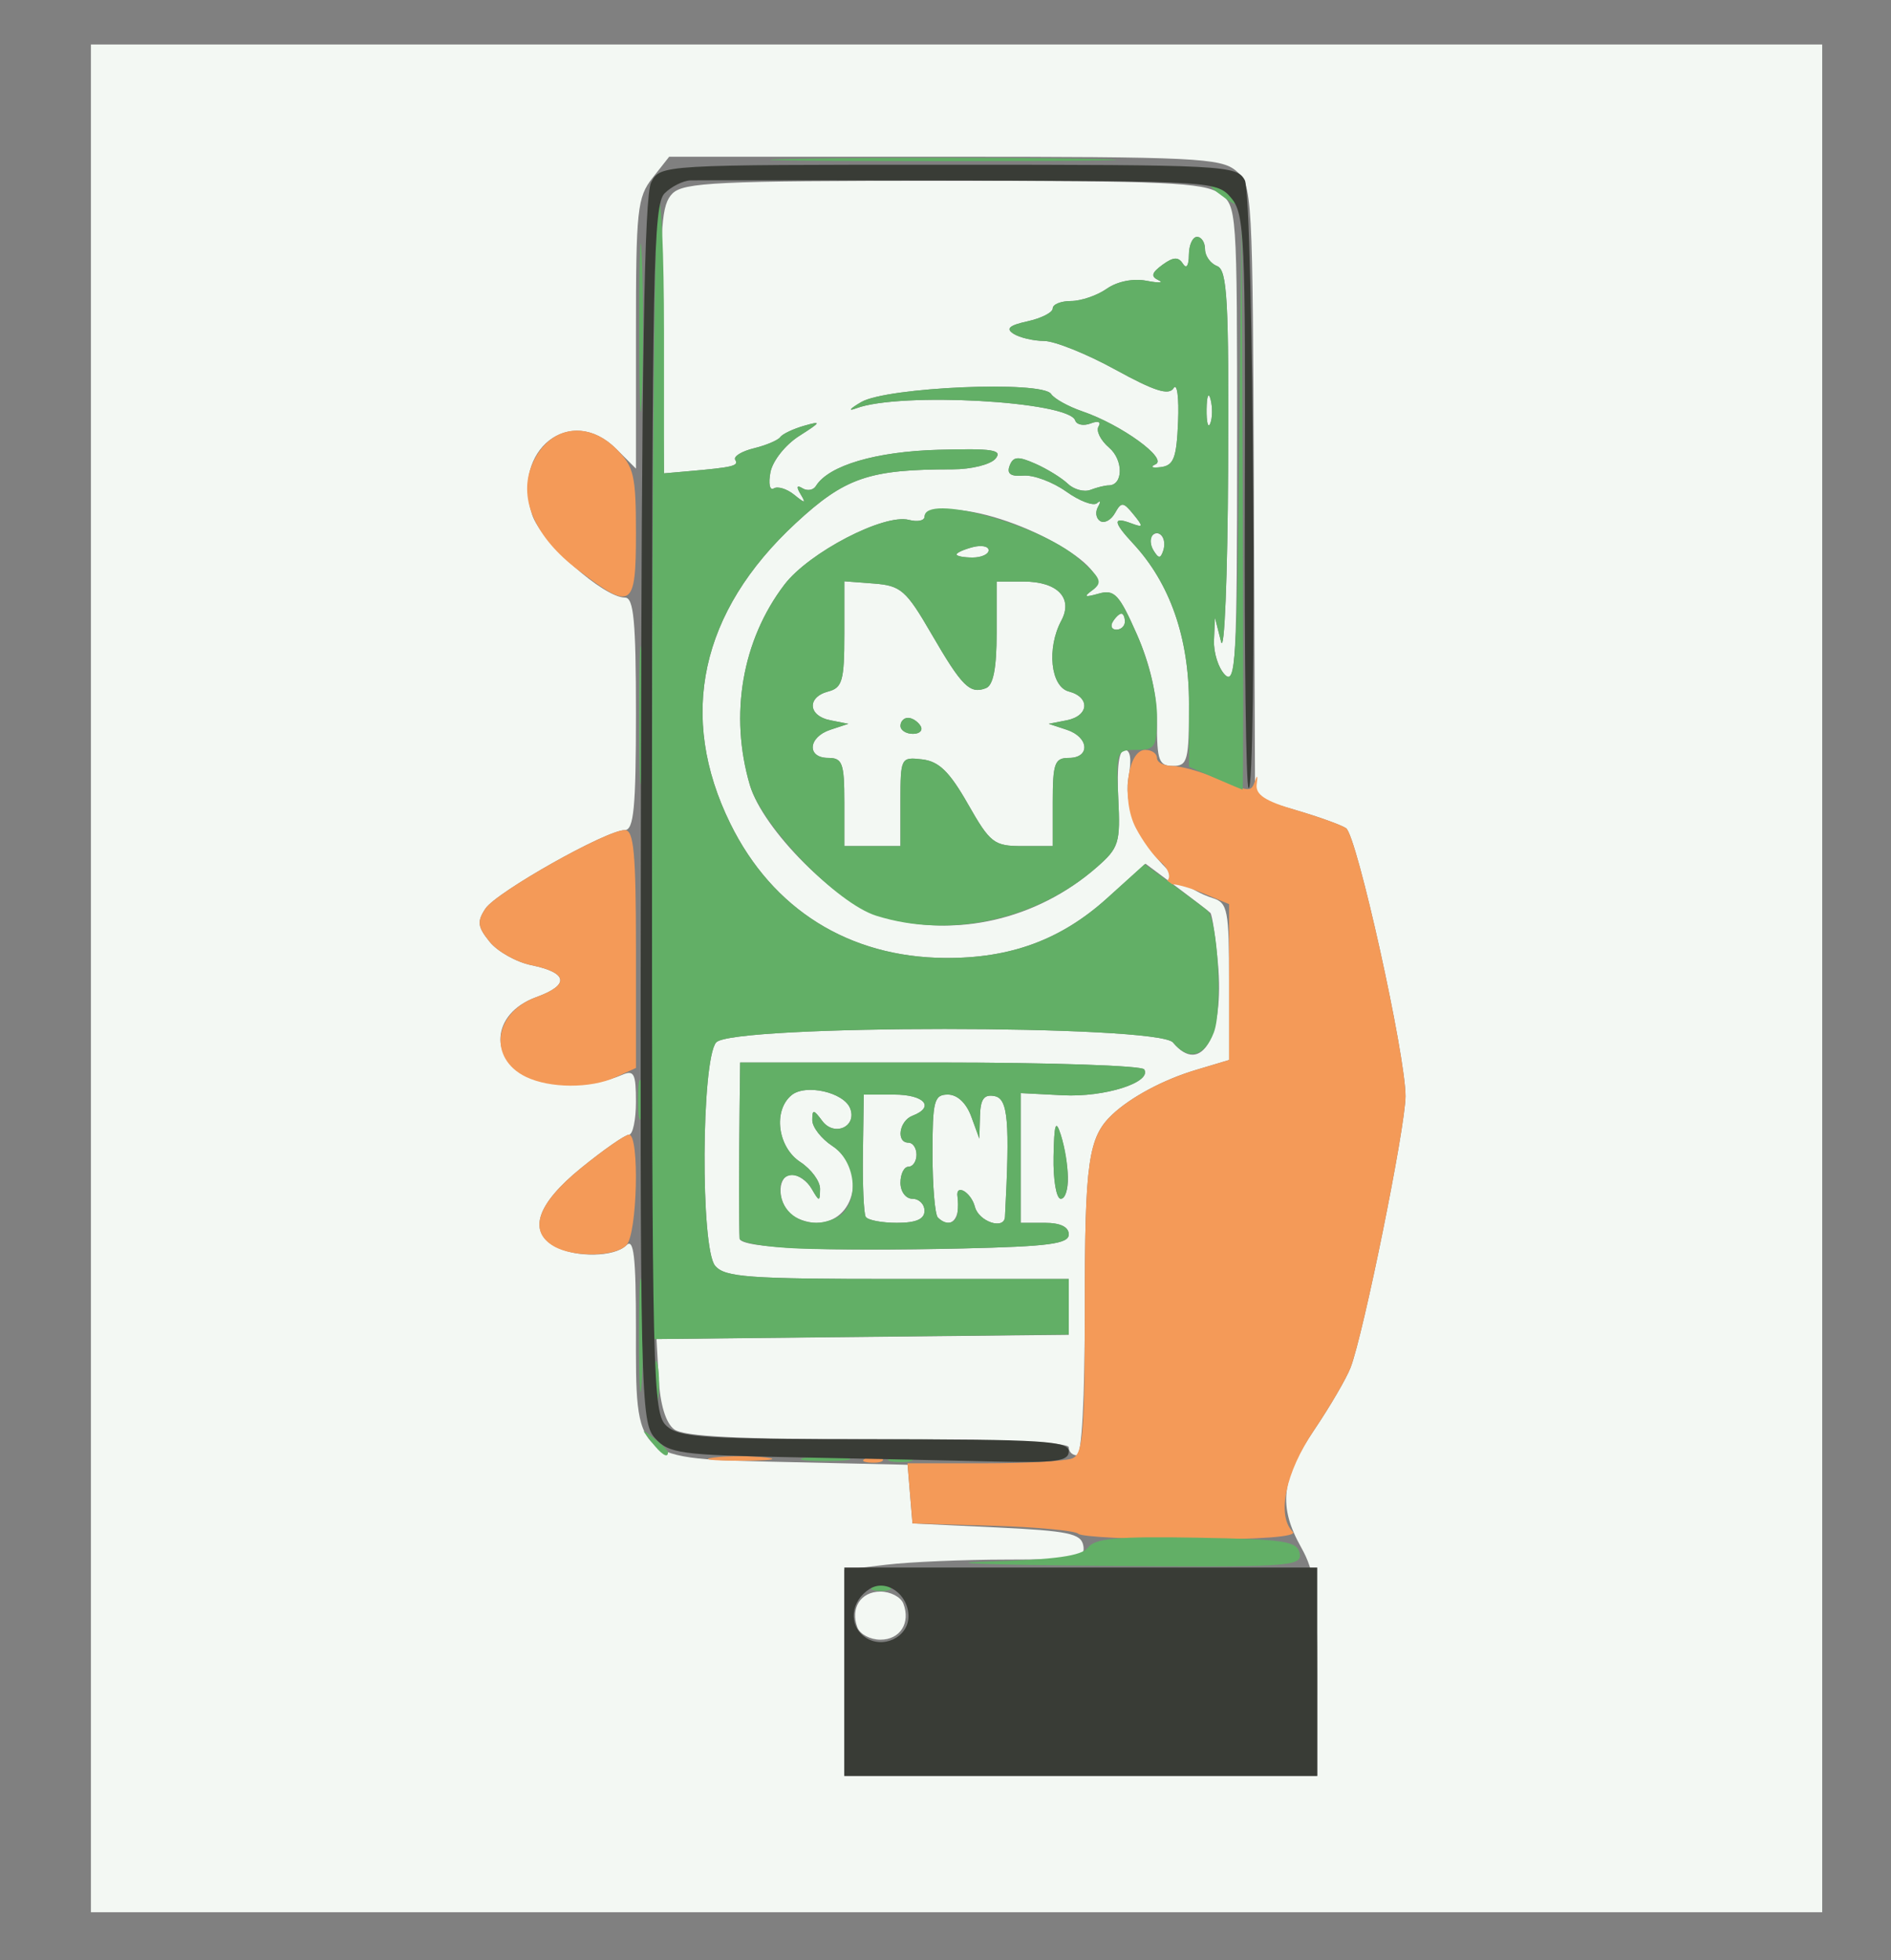<?xml version="1.0" encoding="UTF-8" standalone="no"?>
<!-- Created with Inkscape (http://www.inkscape.org/) -->

<svg
   version="1.1"
   id="svg1"
   width="247"
   height="256"
   viewBox="0 0 247 256"
   xml:space="preserve"
   xmlns="http://www.w3.org/2000/svg"
   xmlns:svg="http://www.w3.org/2000/svg"><rect x="0" y="0" width="247" height="256" fill="#808080" stroke="none"/><defs
     id="defs1" /><g
     id="g10"
     transform="translate(0,-0.438)"><path
       style="fill:#f3f8f3"
       d="M 11.875,128.219 V 6.25 H 124.945 238.014 V 128.219 250.188 H 124.945 11.875 Z m 160.182,91.116 c 0,-11.114 -0.311,-13.609 -2.094,-16.783 -3.021,-5.379 -2.629,-8.942 1.687,-15.337 2.079,-3.081 4.222,-6.753 4.762,-8.159 1.707,-4.45 7.161,-31.374 7.176,-35.431 0.021,-5.338 -6.353,-34.069 -7.769,-35.02 -0.63,-0.423 -3.561,-1.48 -6.515,-2.348 l -5.369,-1.579 -0.154,-40.053 c -0.151,-39.218 -0.2,-40.091 -2.337,-41.885 -1.986,-1.667 -5.423,-1.832 -38.11,-1.832 H 87.407 l -2.17,2.759 c -2,2.542 -2.17,4.138 -2.17,20.368 v 17.609 l -2.57,-2.57 c -5.958,-5.958 -13.77,0.153 -10.985,8.593 1.174,3.558 9.32,10.823 12.134,10.823 1.13,0 1.42,3.1 1.42,15.181 0,12.258 -0.28,15.181 -1.454,15.181 -2.398,0 -16.764,8.093 -18.204,10.255 -1.121,1.684 -1.033,2.382 0.549,4.336 1.037,1.28 3.488,2.656 5.446,3.056 4.793,0.98 5.041,2.582 0.647,4.171 -5.968,2.158 -6.303,8.273 -0.583,10.642 3.053,1.265 8.232,1.053 11.767,-0.481 1.577,-0.684 1.832,-0.195 1.832,3.505 0,2.365 -0.408,4.3 -0.906,4.3 -0.498,0 -3.325,1.968 -6.282,4.373 -5.799,4.717 -6.973,8.309 -3.351,10.247 2.734,1.463 7.739,1.37 9.282,-0.173 0.977,-0.977 1.256,1.44 1.256,10.877 0,17.381 -0.459,16.975 19.741,17.433 l 15.74,0.357 0.319,3.831 0.319,3.831 10.982,0.523 c 9.38,0.447 11.033,0.791 11.331,2.356 0.314,1.644 -0.708,1.833 -9.935,1.841 -5.656,0.005 -12.758,0.306 -15.781,0.669 l -5.496,0.66 v 13.464 13.464 h 30.885 30.885 z m -60.054,-6.313 c -0.971,-2.53 0.416,-4.711 2.996,-4.711 1.316,0 2.665,0.707 2.996,1.57 0.971,2.53 -0.416,4.711 -2.996,4.711 -1.316,0 -2.665,-0.707 -2.996,-1.57 z m 27.599,-23.556 c 0,-0.669 -9.007,-1.047 -24.927,-1.047 -18.334,0 -25.377,-0.346 -26.631,-1.309 -1.083,-0.832 -1.812,-3.217 -1.998,-6.543 l -0.293,-5.235 26.924,-0.279 26.924,-0.279 v -3.647 -3.647 h -22.381 c -19.546,0 -22.563,-0.219 -23.818,-1.732 -1.912,-2.306 -1.799,-26.824 0.135,-29.154 1.947,-2.346 57.727,-2.344 59.674,0.002 3.703,4.461 6.741,-0.893 5.872,-10.347 -0.312,-3.387 -0.755,-6.348 -0.986,-6.579 -0.231,-0.231 -2.232,-1.771 -4.446,-3.422 l -4.026,-3.002 -5.018,4.511 c -6.045,5.435 -12.626,7.861 -21.158,7.799 -12.541,-0.091 -22.536,-6.339 -28.047,-17.533 -6.907,-14.031 -3.934,-27.704 8.533,-39.247 6.451,-5.973 9.556,-7.038 20.504,-7.038 2.44,0 4.959,-0.629 5.596,-1.397 0.953,-1.148 -0.375,-1.354 -7.462,-1.158 -8.177,0.227 -14.345,2.051 -16.002,4.732 -0.339,0.549 -1.128,0.682 -1.753,0.295 -0.745,-0.46 -0.831,-0.196 -0.25,0.768 0.747,1.24 0.616,1.251 -0.839,0.072 -0.949,-0.769 -2.149,-1.137 -2.667,-0.817 -0.518,0.32 -0.71,-0.627 -0.428,-2.105 0.287,-1.503 1.95,-3.601 3.775,-4.761 2.85,-1.812 2.931,-1.98 0.644,-1.328 -1.44,0.41 -2.853,1.081 -3.141,1.49 -0.288,0.41 -1.838,1.067 -3.445,1.46 -1.607,0.393 -2.702,1.072 -2.432,1.507 0.489,0.792 -0.267,0.974 -6.162,1.49 L 86.731,62.261 86.445,44.825 C 86.201,30.001 86.408,27.138 87.828,25.718 c 1.46,-1.46 5.918,-1.67 35.388,-1.67 28.823,0 34.056,0.237 36.045,1.63 2.317,1.623 2.327,1.768 2.327,33.053 0,27.932 -0.174,31.249 -1.57,29.853 -0.864,-0.864 -1.515,-2.9 -1.447,-4.524 l 0.124,-2.954 0.799,3.141 c 0.44,1.727 0.855,-8.469 0.923,-22.659 0.106,-22.045 -0.105,-25.888 -1.447,-26.402 -0.864,-0.331 -1.57,-1.324 -1.57,-2.206 0,-0.882 -0.471,-1.603 -1.047,-1.603 -0.576,0 -1.054,1.06 -1.063,2.356 -0.01,1.425 -0.323,1.874 -0.792,1.136 -0.581,-0.914 -1.248,-0.874 -2.657,0.156 -1.428,1.044 -1.552,1.529 -0.517,2.011 0.75,0.35 0.05,0.383 -1.556,0.075 -1.756,-0.337 -3.832,0.078 -5.206,1.041 -1.257,0.88 -3.358,1.601 -4.67,1.601 -1.311,0 -2.384,0.434 -2.384,0.964 0,0.53 -1.476,1.288 -3.28,1.684 -2.413,0.53 -2.897,0.963 -1.832,1.638 0.796,0.504 2.587,0.924 3.978,0.933 1.392,0.009 5.585,1.695 9.319,3.748 5.11,2.809 6.991,3.404 7.607,2.408 0.45,-0.728 0.711,1.242 0.581,4.377 -0.199,4.78 -0.568,5.74 -2.285,5.949 -1.129,0.137 -1.426,-0.028 -0.662,-0.369 1.66,-0.74 -4.468,-5.179 -9.55,-6.917 -1.844,-0.63 -3.686,-1.655 -4.094,-2.276 -1.159,-1.764 -21.436,-0.898 -24.79,1.058 -1.504,0.877 -1.792,1.243 -0.641,0.812 5.735,-2.143 27.744,-0.922 28.58,1.586 0.191,0.572 1.1,0.751 2.021,0.397 0.974,-0.374 1.406,-0.208 1.033,0.396 -0.353,0.571 0.267,1.816 1.377,2.766 1.894,1.621 1.855,4.927 -0.058,4.927 -0.467,0 -1.534,0.263 -2.37,0.584 -0.837,0.321 -2.171,-0.038 -2.965,-0.797 -0.794,-0.76 -2.7,-1.936 -4.235,-2.615 -2.273,-1.005 -2.897,-0.957 -3.364,0.259 -0.403,1.051 0.132,1.435 1.808,1.296 1.31,-0.108 3.819,0.827 5.576,2.078 1.757,1.251 3.571,1.936 4.03,1.521 0.459,-0.415 0.516,-0.198 0.126,0.482 -0.39,0.68 -0.259,1.514 0.291,1.854 0.55,0.34 1.417,-0.129 1.928,-1.041 0.835,-1.492 1.078,-1.475 2.42,0.174 1.326,1.629 1.288,1.756 -0.34,1.146 -2.394,-0.897 -2.315,-0.136 0.272,2.641 4.823,5.177 7.318,12.301 7.318,20.892 0,7.472 -0.179,8.17 -2.094,8.17 -1.834,0 -2.094,-0.698 -2.094,-5.628 0,-3.736 -0.885,-7.63 -2.633,-11.582 -2.306,-5.214 -2.924,-5.872 -4.973,-5.296 -1.874,0.527 -2.027,0.429 -0.769,-0.488 3.562,-2.599 -10.711,-10.508 -18.965,-10.508 -1.661,0 -3.021,0.427 -3.021,0.949 0,0.522 -0.914,0.71 -2.031,0.418 -3.25,-0.85 -13.056,4.246 -16.264,8.451 -5.533,7.254 -7.216,17.008 -4.518,26.181 1.712,5.821 11.355,15.463 17.175,17.175 9.701,2.854 20.285,0.434 28.132,-6.434 2.91,-2.547 3.105,-3.172 2.814,-9.034 -0.203,-4.095 0.093,-6.298 0.847,-6.298 0.75,0 0.925,1.249 0.496,3.537 -1.06,5.653 4.612,13.792 11.032,15.83 1.913,0.607 2.1,1.577 2.1,10.9 v 10.233 l -4.374,1.31 c -4.206,1.26 -8.496,3.555 -10.903,5.834 -3.111,2.944 -3.568,6.152 -3.568,25.05 0,12.26 -0.387,19.437 -1.047,19.437 -0.576,0 -1.047,-0.471 -1.047,-1.047 z m 0,-27.801 c 0,-0.984 -1.099,-1.514 -3.141,-1.514 h -3.141 v -8.472 -8.472 l 5.496,0.283 c 5.486,0.282 11.684,-1.689 10.637,-3.383 -0.304,-0.492 -12.303,-0.894 -26.664,-0.894 H 96.677 l -0.07,5.758 c -0.038,3.167 -0.07,8.114 -0.07,10.993 0,2.879 0.031,5.685 0.07,6.236 0.086,1.236 10.87,1.717 29.122,1.298 11.255,-0.258 13.872,-0.604 13.872,-1.832 z m -36.434,-2.77 c -1.745,-1.745 -1.574,-5.025 0.262,-5.025 0.835,0 1.999,0.824 2.586,1.832 1.002,1.72 1.069,1.722 1.099,0.024 0.018,-0.994 -1.146,-2.58 -2.586,-3.523 -2.949,-1.933 -3.577,-6.703 -1.147,-8.72 1.829,-1.518 6.855,-0.385 7.666,1.728 0.913,2.38 -2.078,3.723 -3.64,1.634 -1.149,-1.537 -1.309,-1.549 -1.309,-0.101 0,0.908 1.178,2.422 2.617,3.365 4.534,2.971 3.06,10.042 -2.094,10.042 -1.209,0 -2.764,-0.565 -3.455,-1.256 z m 9.912,0.471 c -0.259,-0.432 -0.423,-4.201 -0.364,-8.376 l 0.108,-7.59 h 3.966 c 3.96,0 5.367,1.622 2.396,2.762 -1.746,0.67 -2.17,3.519 -0.523,3.519 0.576,0 1.047,0.707 1.047,1.57 0,0.864 -0.471,1.57 -1.047,1.57 -0.576,0 -1.047,0.942 -1.047,2.094 0,1.163 0.698,2.094 1.57,2.094 0.864,0 1.57,0.707 1.57,1.57 0,1.092 -1.098,1.57 -3.603,1.57 -1.981,0 -3.815,-0.353 -4.074,-0.785 z m 9.421,0.087 c -0.384,-0.384 -0.698,-4.153 -0.698,-8.376 0,-6.868 0.212,-7.678 2.007,-7.678 1.236,0 2.41,1.105 3.058,2.879 l 1.052,2.879 0.083,-2.956 c 0.062,-2.23 0.532,-2.869 1.915,-2.601 1.753,0.34 2.004,3.271 1.35,15.764 -0.091,1.747 -3.416,0.639 -3.926,-1.309 -0.503,-1.923 -2.557,-3.106 -2.273,-1.309 0.461,2.921 -0.908,4.364 -2.567,2.705 z m 16.996,-5.322 c -0.057,-1.583 -0.482,-4.057 -0.943,-5.496 -0.659,-2.059 -0.86,-1.445 -0.943,2.879 -0.058,3.036 0.364,5.496 0.943,5.496 0.576,0 1,-1.296 0.943,-2.879 z m -29.21,-48.945 c 0,-5.06 -0.254,-5.758 -2.094,-5.758 -2.85,0 -2.657,-2.711 0.262,-3.675 l 2.356,-0.778 -2.356,-0.463 c -2.92,-0.574 -3.09,-3.022 -0.262,-3.762 1.827,-0.478 2.094,-1.428 2.094,-7.469 v -6.921 l 3.868,0.297 c 3.517,0.27 4.197,0.865 7.501,6.561 3.987,6.873 5.023,7.907 7.119,7.103 0.971,-0.373 1.404,-2.602 1.404,-7.232 v -6.693 h 3.536 c 4.413,0 6.488,2.154 4.912,5.099 -1.929,3.604 -1.399,8.634 0.974,9.255 2.828,0.74 2.658,3.188 -0.262,3.762 l -2.356,0.463 2.356,0.778 c 2.918,0.964 3.111,3.675 0.262,3.675 -1.84,0 -2.094,0.698 -2.094,5.758 v 5.758 h -3.974 c -3.699,0 -4.191,-0.381 -7.104,-5.496 -2.406,-4.225 -3.787,-5.573 -5.972,-5.828 -2.791,-0.325 -2.842,-0.226 -2.842,5.496 v 5.828 h -3.664 -3.664 z m 9.946,-9.946 c -0.356,-0.576 -1.09,-1.047 -1.632,-1.047 -0.542,0 -0.985,0.471 -0.985,1.047 0,0.576 0.734,1.047 1.632,1.047 0.898,0 1.341,-0.471 0.985,-1.047 z m 25.127,-13.61 c 0.356,-0.576 0.855,-1.047 1.109,-1.047 0.254,0 0.462,0.471 0.462,1.047 0,0.576 -0.499,1.047 -1.109,1.047 -0.61,0 -0.818,-0.471 -0.462,-1.047 z m -20.415,-8.777 c 0,-0.221 0.942,-0.648 2.094,-0.949 1.152,-0.301 2.094,-0.121 2.094,0.401 0,0.522 -0.942,0.949 -2.094,0.949 -1.152,0 -2.094,-0.181 -2.094,-0.401 z m 25.737,-0.505 c -0.451,-0.73 -0.537,-1.61 -0.192,-1.955 0.937,-0.937 1.959,0.441 1.453,1.959 -0.355,1.064 -0.601,1.063 -1.261,-0.004 z m 6.922,-18.462 c 0.021,-1.727 0.256,-2.307 0.521,-1.289 0.265,1.019 0.248,2.432 -0.039,3.141 -0.287,0.709 -0.504,-0.125 -0.483,-1.852 z"
       id="path13" /><path
       style="fill:#f49a58"
       d="m 140.848,200.76 c -0.41,-0.409 -5.451,-0.88 -11.203,-1.047 l -10.458,-0.303 -0.325,-3.926 -0.325,-3.926 h 9.924 c 5.458,0 10.669,-0.286 11.58,-0.635 1.427,-0.548 1.656,-3.304 1.656,-19.961 0,-18.785 0.459,-21.996 3.568,-24.938 2.408,-2.279 6.697,-4.574 10.903,-5.834 l 4.374,-1.31 v -10.177 -10.177 l -3.403,-1.423 c -1.871,-0.783 -3.791,-1.299 -4.266,-1.148 -0.475,0.151 -0.598,-0.155 -0.273,-0.679 0.324,-0.525 -0.143,-1.562 -1.038,-2.305 -0.895,-0.743 -2.345,-2.738 -3.222,-4.434 -1.894,-3.663 -1.091,-10.157 1.256,-10.157 0.838,0 1.523,0.471 1.523,1.047 0,0.576 0.885,1.047 1.966,1.047 1.081,0 3.657,0.707 5.725,1.57 4.546,1.899 4.605,1.902 5.169,0.262 0.247,-0.72 0.326,-0.485 0.175,0.523 -0.208,1.384 1.043,2.219 5.123,3.418 2.969,0.873 5.914,1.933 6.543,2.356 1.416,0.951 7.789,29.682 7.769,35.02 -0.016,4.056 -5.469,30.981 -7.176,35.431 -0.54,1.407 -2.683,5.078 -4.762,8.159 -3.753,5.561 -4.926,11.157 -2.786,13.296 0.629,0.628 -4.211,0.995 -13.138,0.995 -7.773,0 -14.469,-0.335 -14.879,-0.744 z m -47.573,-9.959 c 1.871,-0.232 4.934,-0.232 6.805,0 1.871,0.232 0.34,0.422 -3.403,0.422 -3.743,0 -5.274,-0.19 -3.403,-0.422 z m 19.957,0.042 c 0.756,-0.302 1.659,-0.265 2.007,0.083 0.348,0.348 -0.27,0.595 -1.374,0.55 -1.22,-0.05 -1.468,-0.298 -0.633,-0.633 z M 72.336,163.207 c -3.404,-1.983 -2.162,-5.559 3.544,-10.2 2.957,-2.405 5.783,-4.373 6.282,-4.373 1.398,0 1.082,13.015 -0.35,14.448 -1.522,1.522 -6.953,1.594 -9.475,0.126 z m -3.641,-22.122 c -4.984,-2.405 -4.202,-8.407 1.356,-10.417 4.394,-1.589 4.146,-3.19 -0.647,-4.171 -1.958,-0.401 -4.409,-1.776 -5.446,-3.056 -1.582,-1.953 -1.67,-2.651 -0.549,-4.336 1.44,-2.162 15.805,-10.255 18.204,-10.255 1.176,0 1.454,2.975 1.454,15.536 v 15.536 l -2.667,1.215 c -3.26,1.485 -8.569,1.461 -11.706,-0.052 z m 6.758,-66.241 c -5.462,-4.17 -7.708,-9.127 -6.078,-13.415 1.989,-5.231 7.153,-6.325 11.122,-2.356 2.303,2.303 2.57,3.446 2.57,10.993 0,9.86 -0.526,10.19 -7.614,4.778 z"
       id="path12" /><path
       style="fill:#62af66"
       d="m 114.279,207.595 c 0.756,-0.302 1.659,-0.265 2.007,0.083 0.348,0.348 -0.27,0.595 -1.374,0.55 -1.22,-0.05 -1.468,-0.298 -0.633,-0.633 z m 14.764,-3.209 c 8.866,-0.249 12.244,-0.724 13.087,-1.842 0.9,-1.192 3.858,-1.457 14.209,-1.273 11.51,0.205 13.115,0.452 13.425,2.065 0.329,1.711 -1.406,1.817 -26.16,1.608 -14.582,-0.123 -21.134,-0.375 -14.561,-0.559 z m -23.714,-13.578 c 1.591,-0.241 3.947,-0.234 5.235,0.014 1.288,0.248 -0.014,0.445 -2.893,0.438 -2.879,-0.008 -3.933,-0.211 -2.341,-0.452 z m 10.979,0.058 c 0.72,-0.29 1.898,-0.29 2.617,0 0.72,0.29 0.131,0.528 -1.309,0.528 -1.44,0 -2.028,-0.238 -1.309,-0.528 z M 85.027,188.68 c -1.302,-1.661 -1.265,-1.698 0.395,-0.395 1.008,0.79 1.832,1.615 1.832,1.832 0,0.862 -0.86,0.307 -2.227,-1.437 z m -1.564,-13.872 c 0,-6.622 0.17,-9.331 0.378,-6.02 0.208,3.311 0.208,8.729 0,12.04 -0.208,3.311 -0.378,0.602 -0.378,-6.02 z m 1.983,6.282 c 0,-2.591 0.204,-3.651 0.454,-2.356 0.25,1.296 0.25,3.416 0,4.711 -0.25,1.296 -0.454,0.236 -0.454,-2.356 z M 85.176,101.522 c 0.009,-40.595 0.363,-74.355 0.786,-75.022 0.423,-0.667 0.769,7.107 0.769,17.275 V 62.261 l 3.141,-0.274 c 5.895,-0.515 6.651,-0.698 6.162,-1.49 -0.269,-0.436 0.825,-1.114 2.432,-1.507 1.607,-0.393 3.157,-1.05 3.445,-1.46 0.288,-0.41 1.701,-1.08 3.141,-1.49 2.287,-0.652 2.206,-0.484 -0.644,1.328 -1.824,1.16 -3.487,3.257 -3.775,4.761 -0.283,1.478 -0.09,2.425 0.428,2.105 0.518,-0.32 1.718,0.048 2.667,0.817 1.455,1.18 1.587,1.168 0.839,-0.072 -0.581,-0.964 -0.495,-1.229 0.25,-0.768 0.625,0.386 1.414,0.253 1.753,-0.295 1.657,-2.681 7.825,-4.505 16.002,-4.732 7.088,-0.197 8.415,0.009 7.462,1.158 -0.638,0.768 -3.156,1.397 -5.596,1.397 -10.948,0 -14.053,1.066 -20.504,7.038 -12.467,11.543 -15.44,25.216 -8.533,39.247 5.511,11.194 15.506,17.442 28.047,17.533 8.529,0.062 15.16,-2.38 21.12,-7.776 l 4.944,-4.476 3.682,2.688 c 2.025,1.479 4.049,2.988 4.499,3.354 1.387,1.129 2.02,12.896 0.858,15.939 -1.217,3.188 -3.346,3.71 -5.339,1.309 -1.947,-2.346 -57.728,-2.347 -59.674,-0.002 -1.934,2.33 -2.047,26.849 -0.135,29.154 1.255,1.513 4.272,1.732 23.818,1.732 h 22.381 v 3.63 3.63 l -27.221,0.296 -27.221,0.296 z m 19.091,61.985 c -4.175,-0.169 -7.622,-0.758 -7.66,-1.309 -0.038,-0.551 -0.07,-3.357 -0.07,-6.236 0,-2.879 0.031,-7.826 0.07,-10.993 l 0.07,-5.758 h 26.112 c 14.361,0 26.36,0.402 26.664,0.894 1.047,1.694 -5.151,3.666 -10.637,3.383 l -5.496,-0.283 v 8.472 8.472 h 3.141 c 2.042,0 3.141,0.53 3.141,1.514 0,1.228 -2.617,1.574 -13.872,1.832 -7.63,0.175 -17.288,0.18 -21.462,0.011 z m 5.811,-4.613 c 2.219,-2.219 1.491,-6.917 -1.361,-8.786 -1.44,-0.943 -2.617,-2.458 -2.617,-3.365 0,-1.448 0.16,-1.436 1.309,0.101 1.562,2.089 4.553,0.746 3.64,-1.634 -0.811,-2.113 -5.837,-3.246 -7.666,-1.728 -2.43,2.017 -1.802,6.787 1.147,8.72 1.44,0.943 2.603,2.529 2.586,3.523 -0.03,1.698 -0.097,1.696 -1.099,-0.024 -1.394,-2.394 -4.104,-2.359 -4.104,0.052 0,2.517 2.015,4.397 4.711,4.397 1.209,0 2.764,-0.565 3.455,-1.256 z m 10.679,-0.314 c 0,-0.864 -0.707,-1.57 -1.57,-1.57 -0.872,0 -1.57,-0.931 -1.57,-2.094 0,-1.152 0.471,-2.094 1.047,-2.094 0.576,0 1.047,-0.707 1.047,-1.57 0,-0.864 -0.471,-1.57 -1.047,-1.57 -1.646,0 -1.222,-2.85 0.523,-3.519 2.971,-1.14 1.564,-2.762 -2.396,-2.762 h -3.966 l -0.108,7.59 c -0.059,4.175 0.104,7.944 0.364,8.376 0.259,0.432 2.092,0.785 4.074,0.785 2.504,0 3.603,-0.479 3.603,-1.57 z m 4.312,0.262 c 0.068,-0.72 0.068,-1.662 0,-2.094 -0.284,-1.797 1.77,-0.614 2.273,1.309 0.509,1.948 3.834,3.056 3.926,1.309 0.654,-12.493 0.403,-15.424 -1.35,-15.764 -1.382,-0.268 -1.852,0.37 -1.915,2.601 l -0.083,2.956 -1.052,-2.879 c -0.648,-1.774 -1.822,-2.879 -3.058,-2.879 -1.795,0 -2.007,0.809 -2.007,7.678 0,4.223 0.314,7.992 0.698,8.376 1.119,1.119 2.433,0.807 2.567,-0.611 z m 12.544,-7.329 c 0.082,-4.325 0.283,-4.938 0.943,-2.879 1.215,3.794 1.215,8.376 0,8.376 -0.578,0 -1,-2.461 -0.943,-5.496 z m -54.281,-7.59 c 0.012,-2.303 0.226,-3.122 0.476,-1.82 0.25,1.302 0.241,3.187 -0.021,4.188 -0.262,1.001 -0.467,-0.065 -0.455,-2.368 z m 31.144,-23.873 c -5.187,-1.627 -14.953,-11.718 -16.53,-17.08 -2.698,-9.172 -1.015,-18.927 4.518,-26.181 3.207,-4.205 13.014,-9.3 16.264,-8.451 1.117,0.292 2.031,0.104 2.031,-0.418 0,-3.089 14.852,0.933 20.102,5.445 2.928,2.516 3.215,3.143 1.884,4.114 -1.258,0.918 -1.104,1.015 0.769,0.488 2.049,-0.576 2.667,0.082 4.973,5.296 1.505,3.402 2.633,7.917 2.633,10.535 0,4.218 -0.213,4.581 -2.682,4.581 -2.616,0 -2.674,0.156 -2.37,6.298 0.29,5.862 0.096,6.487 -2.814,9.034 -7.846,6.867 -19.153,9.357 -28.776,6.338 z m 3.141,-14.934 c 0,-5.722 0.051,-5.822 2.842,-5.496 2.184,0.255 3.566,1.603 5.972,5.828 2.913,5.116 3.405,5.496 7.104,5.496 h 3.974 v -5.758 c 0,-5.06 0.254,-5.758 2.094,-5.758 2.85,0 2.657,-2.711 -0.262,-3.675 l -2.356,-0.778 2.356,-0.463 c 2.92,-0.574 3.09,-3.022 0.262,-3.762 -2.374,-0.621 -2.903,-5.651 -0.974,-9.255 1.576,-2.945 -0.499,-5.099 -4.912,-5.099 h -3.536 v 6.693 c 0,4.63 -0.433,6.859 -1.404,7.232 -2.096,0.804 -3.133,-0.23 -7.119,-7.103 -3.304,-5.697 -3.984,-6.291 -7.501,-6.561 l -3.868,-0.297 v 6.921 c 0,6.041 -0.266,6.991 -2.094,7.469 -2.828,0.74 -2.658,3.188 0.262,3.762 l 2.356,0.463 -2.356,0.778 c -2.918,0.964 -3.111,3.675 -0.262,3.675 1.84,0 2.094,0.698 2.094,5.758 v 5.758 h 3.664 3.664 z m 0,-9.876 c 0,-0.576 0.443,-1.047 0.985,-1.047 0.542,0 1.276,0.471 1.632,1.047 0.356,0.576 -0.087,1.047 -0.985,1.047 -0.898,0 -1.632,-0.471 -1.632,-1.047 z m 29.314,-13.61 c 0,-0.576 -0.208,-1.047 -0.462,-1.047 -0.254,0 -0.753,0.471 -1.109,1.047 -0.356,0.576 -0.148,1.047 0.462,1.047 0.61,0 1.109,-0.471 1.109,-1.047 z m -17.798,-9.324 c 0,-0.522 -0.942,-0.703 -2.094,-0.401 -1.152,0.301 -2.094,0.728 -2.094,0.949 0,0.221 0.942,0.401 2.094,0.401 1.152,0 2.094,-0.427 2.094,-0.949 z M 83.48,93.67 c 0.002,-8.061 0.166,-11.221 0.365,-7.021 0.199,4.2 0.198,10.796 -0.003,14.657 -0.201,3.862 -0.364,0.425 -0.362,-7.636 z m 75.228,8.385 -3.403,-1.479 v -8.221 c 0,-8.645 -2.484,-15.754 -7.318,-20.943 -2.587,-2.777 -2.665,-3.538 -0.272,-2.641 1.628,0.61 1.666,0.483 0.34,-1.146 -1.342,-1.649 -1.585,-1.666 -2.42,-0.174 -0.511,0.912 -1.378,1.381 -1.928,1.041 -0.55,-0.34 -0.681,-1.174 -0.291,-1.854 0.39,-0.68 0.333,-0.897 -0.126,-0.482 -0.459,0.415 -2.273,-0.269 -4.03,-1.521 -1.757,-1.251 -4.266,-2.186 -5.576,-2.078 -1.676,0.139 -2.212,-0.245 -1.808,-1.296 0.467,-1.216 1.091,-1.264 3.364,-0.259 1.535,0.679 3.441,1.855 4.235,2.615 0.794,0.76 2.128,1.118 2.965,0.797 0.837,-0.321 1.903,-0.584 2.37,-0.584 1.913,0 1.952,-3.305 0.058,-4.927 -1.11,-0.951 -1.73,-2.195 -1.377,-2.766 0.373,-0.604 -0.059,-0.769 -1.033,-0.396 -0.921,0.353 -1.831,0.175 -2.021,-0.397 -0.836,-2.508 -22.845,-3.729 -28.58,-1.586 -1.152,0.43 -0.863,0.065 0.641,-0.812 3.355,-1.956 23.631,-2.822 24.79,-1.058 0.408,0.621 2.251,1.646 4.094,2.276 5.082,1.738 11.21,6.177 9.55,6.917 -0.764,0.341 -0.467,0.506 0.662,0.369 1.717,-0.209 2.086,-1.169 2.285,-5.949 0.13,-3.135 -0.131,-5.105 -0.581,-4.377 -0.616,0.996 -2.497,0.401 -7.607,-2.408 -3.734,-2.052 -7.927,-3.739 -9.319,-3.748 -1.392,-0.009 -3.182,-0.429 -3.978,-0.933 -1.065,-0.675 -0.581,-1.108 1.832,-1.638 1.804,-0.396 3.28,-1.154 3.28,-1.684 0,-0.53 1.073,-0.964 2.384,-0.964 1.311,0 3.413,-0.72 4.67,-1.601 1.374,-0.962 3.45,-1.377 5.206,-1.041 1.606,0.308 2.307,0.274 1.556,-0.075 -1.035,-0.482 -0.911,-0.967 0.517,-2.011 1.409,-1.03 2.076,-1.07 2.657,-0.156 0.469,0.737 0.782,0.288 0.792,-1.136 0.009,-1.296 0.487,-2.356 1.063,-2.356 0.576,0 1.047,0.721 1.047,1.603 0,0.882 0.707,1.874 1.57,2.206 1.342,0.515 1.552,4.357 1.447,26.402 -0.068,14.19 -0.484,24.386 -0.923,22.659 l -0.799,-3.141 -0.124,2.954 c -0.068,1.625 0.576,3.654 1.431,4.509 1.375,1.375 1.591,-1.992 1.865,-29.127 l 0.31,-30.682 0.156,37.428 c 0.086,20.585 0.071,37.41 -0.033,37.387 -0.103,-0.022 -1.719,-0.706 -3.591,-1.52 z m -6.958,-31.658 c -1.064,-1.064 -1.942,0.538 -1.069,1.951 0.66,1.067 0.906,1.068 1.261,0.004 0.242,-0.727 0.156,-1.607 -0.192,-1.955 z m 6.375,-17.8 c -0.265,-1.019 -0.5,-0.439 -0.521,1.289 -0.021,1.727 0.196,2.561 0.483,1.852 0.287,-0.709 0.304,-2.122 0.039,-3.141 z M 83.495,43.416 c -0.001,-9.789 0.156,-13.934 0.35,-9.212 0.194,4.722 0.195,12.731 0.002,17.798 -0.192,5.067 -0.351,1.203 -0.352,-8.586 z M 159.032,25.585 c -1.118,-0.845 -1.529,-1.537 -0.913,-1.537 0.615,0 1.705,0.707 2.422,1.57 1.63,1.964 1.117,1.953 -1.509,-0.033 z m -54.308,-4.414 c 9.896,-0.172 26.385,-0.172 36.643,-6.52e-4 10.258,0.172 2.161,0.312 -17.992,0.313 -20.154,3.58e-4 -28.546,-0.14 -18.651,-0.312 z"
       id="path11" /><path
       style="fill:#393c36"
       d="m 110.288,218.779 v -13.61 h 30.885 30.885 v 13.61 13.61 h -30.885 -30.885 z m 8.376,-7.237 c 0,-2.876 -2.91,-4.937 -5.061,-3.583 -2.479,1.561 -2.813,4.691 -0.667,6.261 2.306,1.686 5.727,0.086 5.727,-2.678 z m -14.78,-20.766 c -15.011,-0.29 -16.512,-0.495 -18.321,-2.494 -1.896,-2.095 -1.966,-5.213 -1.85,-81.966 0.089,-58.681 0.445,-80.393 1.346,-82.075 1.224,-2.286 1.236,-2.287 38.84,-2.287 36.119,0 37.659,0.081 38.7,2.025 1.136,2.123 1.614,80.516 0.484,79.386 -0.33,-0.33 -0.549,-17.297 -0.488,-37.704 0.103,-34.172 -0.036,-37.281 -1.756,-39.34 -1.834,-2.195 -2.482,-2.237 -35.37,-2.303 -18.426,-0.037 -34.293,-0.045 -35.26,-0.019 -0.967,0.027 -2.498,0.789 -3.403,1.694 -1.466,1.466 -1.645,10.205 -1.645,80.452 0,75.017 0.092,78.89 1.915,80.54 1.67,1.512 5.142,1.733 27.22,1.733 21.796,0 25.306,0.218 25.306,1.57 0,1.3 -1.67,1.53 -9.684,1.337 -5.326,-0.128 -17.042,-0.375 -26.035,-0.549 z"
       id="path10" /></g></svg>
